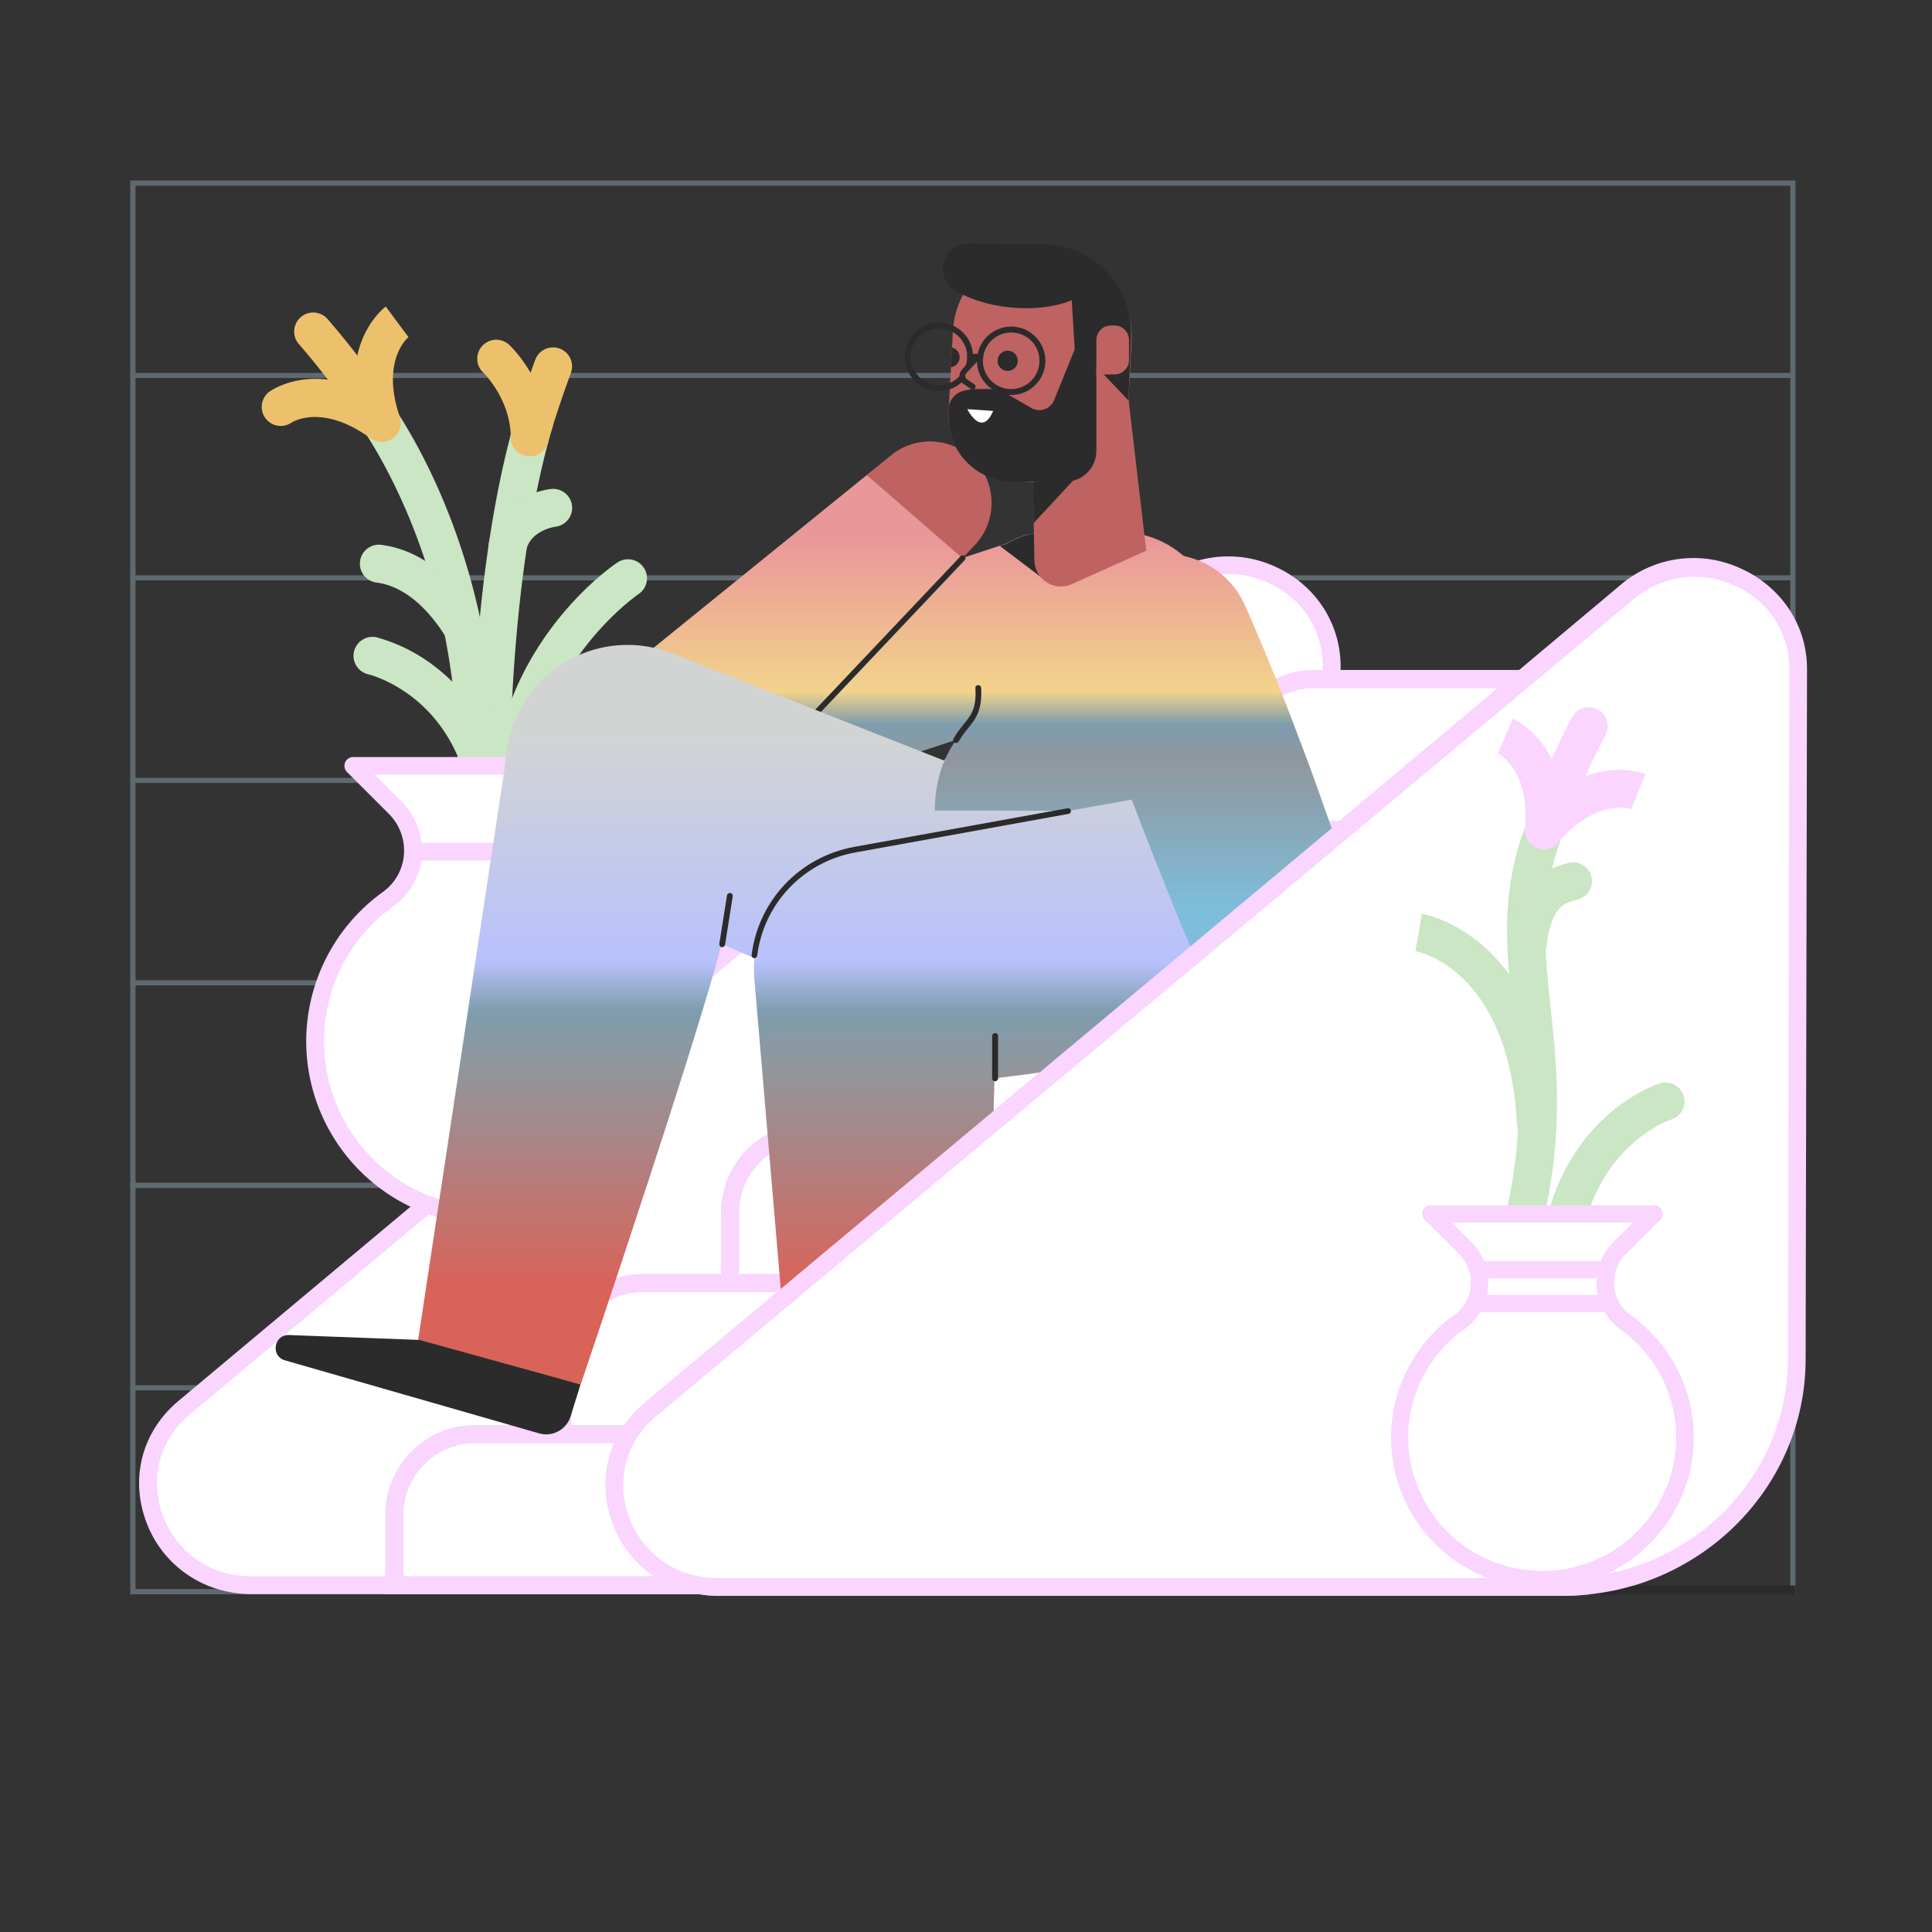 <?xml version="1.0" encoding="UTF-8"?><svg version="1.1" xmlns="http://www.w3.org/2000/svg" xmlns:xlink="http://www.w3.org/1999/xlink" viewBox="0 0 1500 1500" width="1500" height="1500" x="0px" y="0px">
    
    
    <rect x="0" y="0" width="1500" height="1500" fill="#333333" stroke="none"/>
    
    
    <!-- ITEM 0 -->
    <g>
        <defs>
            <clipPath id="clip-path-id-viewbox-item-0">
                <rect x="0.0" y="0.0" width="700.514" height="595.081"/>
            </clipPath>
        </defs>
        <g transform="translate(101.0 140.0) rotate(0.0 646.5 549.0) scale(1.846 1.845)">
            <g clip-path="url(#clip-path-id-viewbox-item-0)" transform="translate(-0.0 -0.0)">
                
<g opacity="0.3">
	<g>
		<path fill="#C4ECFE" d="M698.238,2.276v590.529H2.276V2.276H698.238 M700.514,0H0v595.081h700.514L700.514,0L700.514,0z"/>
	</g>
	<g>
		<g>
			<rect x="0" y="421.88" fill="#C4ECFE" width="700.514" height="2.129"/>
		</g>
		<g>
			<rect x="0" y="336.637" fill="#C4ECFE" width="700.514" height="2.129"/>
		</g>
		<g>
			<rect x="0" y="421.88" fill="#C4ECFE" width="700.514" height="2.129"/>
		</g>
		<g>
			<rect x="0" y="507.048" fill="#C4ECFE" width="700.514" height="2.129"/>
		</g>
		<g>
			<rect x="0" y="251.468" fill="#C4ECFE" width="700.514" height="2.129"/>
		</g>
		<g>
			<rect x="0" y="166.226" fill="#C4ECFE" width="700.514" height="2.129"/>
		</g>
		<g>
			<rect x="0" y="81.057" fill="#C4ECFE" width="700.514" height="2.129"/>
		</g>
	</g>
</g>

            </g>
        </g>
    </g>
    
    <!-- ITEM 1 -->
    <g>
        <defs>
            <clipPath id="clip-path-id-viewbox-item-1">
                <rect x="0.0" y="0.0" width="705.458" height="439.086"/>
            </clipPath>
        </defs>
        <g transform="translate(108.0 432.0) rotate(0.0 647.0 403.5) scale(1.834 1.838)">
            <g clip-path="url(#clip-path-id-viewbox-item-1)" transform="translate(-0.0 -0.0)">
                <title>escalator</title><g id="Layer_2-i1" data-name="Layer 2"><g id="Layer_1-2-i1" data-name="Layer 1"><path d="M405.384,434.571H47.649c-40.637,0-59.29-49.371-28.424-75.13L432.771,14.067c28.423-23.76,72.243-4,72.169,32.569l-.592,291.636C504.2,391.418,459.936,434.571,405.384,434.571Z" fill="#fff"/><path d="M405.384,438.346H47.649c-20.356,0-37.972-12.139-44.782-30.94-6.736-18.579-1.406-38.046,13.916-50.777L430.328,11.255A47.689,47.689,0,0,1,481.7,4.667c16.654,7.846,27.017,23.908,26.943,42.043l-.592,291.636C507.974,393.416,461.86,438.346,405.384,438.346ZM461.046,7.48a40.535,40.535,0,0,0-25.907,9.474L21.594,362.328C6.272,375.133,5.532,392.676,9.9,404.815,14.488,417.4,26.775,430.8,47.575,430.8H405.31c52.331,0,95.04-41.525,95.189-92.6l.592-291.636c0-15.4-8.439-28.572-22.65-35.233A41.027,41.027,0,0,0,461.046,7.48Z" fill="#f9d5ff"/><path d="M592.282,115.622H463.341V85.94a34.085,34.085,0,0,1,34.123-34.123h94.818Z" fill="#fff"/><path d="M596.131,119.471H459.492V85.94a38,38,0,0,1,37.972-37.972h98.667Zm-128.941-7.7H588.433V55.666H497.464A30.31,30.31,0,0,0,467.19,85.94v25.833Z" fill="#f9d5ff"/><path d="M521.224,179.426H392.282V149.745a34.085,34.085,0,0,1,34.123-34.123h94.819Z" fill="#fff"/><path d="M525.073,183.275H388.433v-33.53a38,38,0,0,1,37.972-37.972h98.668Zm-128.942-7.7H517.375V119.471h-90.97a30.31,30.31,0,0,0-30.274,30.274v25.832Z" fill="#f9d5ff"/><path d="M450.165,243.157H321.224V213.475a34.085,34.085,0,0,1,34.123-34.123h94.818Z" fill="#fff"/><path d="M454.014,247.006H317.375V213.475A38,38,0,0,1,355.347,175.5h98.667Zm-128.941-7.7H446.316V183.2H355.347a30.31,30.31,0,0,0-30.274,30.274v25.833Z" fill="#f9d5ff"/><path d="M379.107,306.962H250.165V277.28a34.085,34.085,0,0,1,34.123-34.123h94.819Z" fill="#fff"/><path d="M382.956,310.811H246.316V277.28a38,38,0,0,1,37.972-37.972h98.668Zm-128.942-7.7H375.258V247.006h-90.97a30.311,30.311,0,0,0-30.274,30.274Z" fill="#f9d5ff"/><path d="M308.048,370.766H179.107V341.085a34.085,34.085,0,0,1,34.123-34.123h94.818v63.8Z" fill="#fff"/><path d="M311.9,374.615H175.258V341.084a38,38,0,0,1,37.972-37.971H311.9v71.5Zm-128.941-7.7H304.2V310.811H213.23a30.31,30.31,0,0,0-30.274,30.274Z" fill="#f9d5ff"/><path d="M236.99,434.571H108.048V404.889a34.085,34.085,0,0,1,34.123-34.123H236.99Z" fill="#fff"/><path d="M240.839,438.42H104.2V404.889a38,38,0,0,1,37.972-37.972h98.668v71.5Zm-128.942-7.7H233.141V374.615h-90.97A30.311,30.311,0,0,0,111.9,404.889Z" fill="#f9d5ff"/><path d="M602.5,435.311H245.428c-40.562,0-59.215-49.371-28.349-75.13L629.736,14.808c28.349-23.761,72.1-4,72.021,32.568l-.592,291.636C701.091,392.158,656.9,435.311,602.5,435.311Z" fill="#fff"/><path d="M602.5,439.086H245.428c-20.355,0-37.9-12.139-44.707-30.94-6.736-18.579-1.407-38.046,13.915-50.851L627.293,11.921a47.565,47.565,0,0,1,51.222-6.588,45.933,45.933,0,0,1,26.943,42.043l-.592,291.636C704.866,394.156,658.9,439.086,602.5,439.086ZM658.011,8.22a40.337,40.337,0,0,0-25.832,9.474L219.447,363.068c-15.322,12.806-16.136,30.348-11.695,42.561,4.59,12.584,16.8,25.981,37.676,25.981H602.5c52.258,0,94.819-41.525,94.893-92.6l.592-291.636a38.114,38.114,0,0,0-22.65-35.233A39.951,39.951,0,0,0,658.011,8.22Z" fill="#f9d5ff"/></g></g>
            </g>
        </g>
    </g>
    
    <!-- ITEM 2 -->
    <g>
        <defs>
            <clipPath id="clip-path-id-viewbox-item-2">
                <rect x="0.0" y="0.0" width="174.866" height="389.563"/>
            </clipPath>
        </defs>
        <g transform="translate(203.0 238.0) rotate(0.0 160.0 356.5) scale(1.83 1.83)">
            <g clip-path="url(#clip-path-id-viewbox-item-2)" transform="translate(-0.0 -0.0)">
                <title>plant_4</title><g id="Layer_2-i2" data-name="Layer 2"><g id="Layer_1-2-i2" data-name="Layer 1"><path d="M106.62,205.477a4.219,4.219,0,0,1-.962-.074,8.062,8.062,0,0,1-7.032-8.956c6.958-56.995,50.555-86.676,52.406-87.861a8.058,8.058,0,0,1,8.956,13.4c-.518.37-39.3,27.091-45.3,76.462A8.255,8.255,0,0,1,106.62,205.477Z" fill="#cae6c4"/><path d="M97.072,220.059a8.065,8.065,0,0,1-8-7.106c-5.921-47.816-43.375-56.846-43.745-56.92a8.045,8.045,0,0,1,3.553-15.693A71.524,71.524,0,0,1,74.57,153.516c11.843,9.326,26.721,26.869,30.5,57.513a8.133,8.133,0,0,1-7.032,9.03Z" fill="#cae6c4"/><path d="M97,221.762a8.087,8.087,0,0,1-8.069-8.068c0-89.934,11.918-143.376,19.1-167.284a8.079,8.079,0,0,1,15.47,4.663c-6.883,23.02-18.356,74.834-18.356,162.7A8.185,8.185,0,0,1,97,221.762Z" fill="#cae6c4"/><path d="M113.8,63.434a8.147,8.147,0,0,1-2.3-.3,8.059,8.059,0,0,1-5.477-9.992c4.515-15.4,9.918-29.978,10.141-30.57a8.056,8.056,0,0,1,15.1,5.625c-.074.148-5.4,14.656-9.844,29.534A7.861,7.861,0,0,1,113.8,63.434Z" fill="#edc16c"/><path d="M89,241.155a4.219,4.219,0,0,1-.962-.074,8.063,8.063,0,0,1-7.032-8.957c11.1-92.154-22.131-155.44-36.861-178.386A8.078,8.078,0,1,1,57.693,44.93c15.766,24.426,51.074,91.635,39.379,189.045A8.147,8.147,0,0,1,89,241.155Z" fill="#cae6c4"/><path d="M50.884,57.365a8.155,8.155,0,0,1-6.81-3.7A328.719,328.719,0,0,0,15.8,15.84,8.078,8.078,0,0,1,27.938,5.181,347.283,347.283,0,0,1,57.693,44.93a8.1,8.1,0,0,1-2.368,11.177A8.988,8.988,0,0,1,50.884,57.365Z" fill="#edc16c"/><path d="M50.958,57.365a8.022,8.022,0,0,1-7.624-5.478C31.416,16.432,51.846.666,52.734,0l9.623,12.953.148-.074c-.519.37-11.918,9.993-3.849,33.9A8.033,8.033,0,0,1,53.548,57,10.422,10.422,0,0,1,50.958,57.365Z" fill="#edc16c"/><path d="M50.884,57.365a8.062,8.062,0,0,1-4.738-1.554c-20.577-14.952-33.308-6.662-33.382-6.588a8.063,8.063,0,0,1-9.4-13.1c.888-.666,22.058-15.4,52.332,6.588A7.988,7.988,0,0,1,57.471,53.96,8.141,8.141,0,0,1,50.884,57.365Z" fill="#edc16c"/><path d="M113.874,63.434a8.105,8.105,0,0,1-8.068-7.92c-.222-16.432-11.621-27.461-11.769-27.535A8.065,8.065,0,0,1,105.066,16.21c.666.592,16.506,15.618,16.876,39.082a8.089,8.089,0,0,1-7.92,8.217C113.948,63.434,113.948,63.434,113.874,63.434Z" fill="#edc16c"/><path d="M85.376,144.486a7.991,7.991,0,0,1-6.883-3.849c-8.661-13.99-18.875-22.132-29.682-23.539a8.061,8.061,0,1,1,2.073-15.988C70.869,103.7,84.414,119.467,92.26,132.2A8.012,8.012,0,0,1,89.6,143.3,7.928,7.928,0,0,1,85.376,144.486Z" fill="#cae6c4"/><path d="M104.4,109.919a13.211,13.211,0,0,1-1.7-.148,8.124,8.124,0,0,1-6.218-9.549c3.405-15.914,18.135-21.836,26.277-22.8a8.056,8.056,0,0,1,2,15.988c-.592.074-10.733,1.629-12.509,10.215A8,8,0,0,1,104.4,109.919Z" fill="#cae6c4"/><path d="M56.731,212.583,38.966,194.819H154.955L137.19,212.583a25.615,25.615,0,0,0,3.035,38.86,73.892,73.892,0,0,1,30.866,60.326c-.074,39.6-31.68,72.539-71.281,74.019A74.159,74.159,0,0,1,53.77,251.369,25.525,25.525,0,0,0,56.731,212.583Z" fill="#fff"/><path d="M96.849,389.563A77.926,77.926,0,0,1,18.981,311.7a78.139,78.139,0,0,1,32.569-63.36,21.555,21.555,0,0,0,8.882-15.693,22.069,22.069,0,0,0-6.366-17.394L36.3,197.483a3.724,3.724,0,0,1,2.664-6.365H154.955a3.792,3.792,0,0,1,3.478,2.294,3.751,3.751,0,0,1-.814,4.071l-17.764,17.765a21.829,21.829,0,0,0,2.59,33.161A77.806,77.806,0,0,1,153.03,365.655a77.134,77.134,0,0,1-53,23.834C98.922,389.563,97.886,389.563,96.849,389.563ZM48,198.594l11.4,11.4a29.644,29.644,0,0,1,8.586,23.242A28.66,28.66,0,0,1,55.991,254.4a70.443,70.443,0,0,0-7.846,108.068,70.419,70.419,0,1,0,89.933-107.92,29.1,29.1,0,0,1-11.991-21.391,29.687,29.687,0,0,1,8.512-23.168l11.4-11.4Z" fill="#f9d5ff"/><rect x="64.281" y="227.535" width="68.838" height="7.476" fill="#f9d5ff"/></g></g>
            </g>
        </g>
    </g>
    
    <!-- ITEM 3 -->
    <g>
        <defs>
            <clipPath id="clip-path-id-viewbox-item-3">
                <rect x="0.0" y="0.0" width="298.334" height="3.035"/>
            </clipPath>
        </defs>
        <g transform="translate(712.0 1231.0) rotate(0.0 341.0 3.5) scale(2.286 2.306)">
            <g clip-path="url(#clip-path-id-viewbox-item-3)" transform="translate(-0.0 -0.0)">
                <title>line_4</title><g id="Layer_2-i3" data-name="Layer 2"><g id="Layer_1-2-i3" data-name="Layer 1"><rect width="298.334" height="3.035" fill="#2b2b2b"/></g></g>
            </g>
        </g>
    </g>
    
    <!-- ITEM 4 -->
    <g>
        <defs>
            <clipPath id="clip-path-id-viewbox-item-4">
                <rect x="0.0" y="0.0" width="465.202" height="560.113"/>
            </clipPath>
        </defs>
        <g transform="translate(214.0 189.0) rotate(0.0 426.0 513.0) scale(1.831 1.832)">
            <g clip-path="url(#clip-path-id-viewbox-item-4)" transform="translate(-0.0 -0.0)">
                
<g>
	<path fill="#BE6361" d="M250.602,98.15l10.437-8.438c11.177-9.03,27.609-7.328,36.714,3.849c8.364,10.289,7.55,25.019-1.332,34.345   l-5.181,5.477L250.602,98.15z"/>
	
		<linearGradient id="SVGID_7_-i4" gradientUnits="userSpaceOnUse" x1="1.924" y1="-1384.837" x2="1.924" y2="-1229.397" gradientTransform="matrix(1 0 0 1 242.4 1511.04)">
		<stop offset="0" style="stop-color:#EA979A"/>
		<stop offset="0.409" style="stop-color:#F2D38B"/>
		<stop offset="0.499" style="stop-color:#7E9DAE"/>
		<stop offset="0.599" style="stop-color:#90979D"/>
		<stop offset="1" style="stop-color:#7EBDDB"/>
	</linearGradient>
	<path fill="url(#SVGID_7_-i4)" d="M291.312,133.383L191.09,239.23l-35.899-60.844l157.143-52.036   c18.949-6.292,39.378,3.997,45.67,22.946s-3.997,39.378-22.946,45.67l-157.143,52.036l-2.221,0.74   c-18.727,6.218-38.86-3.923-45.078-22.65c-4.811-14.434,0.222-29.83,11.399-38.934l108.66-88.009L291.312,133.383z"/>
	<g>
		<path fill="#2B2B2B" d="M224.769,204.885c-0.296,0-0.592-0.148-0.814-0.37c-0.518-0.444-0.518-1.258-0.074-1.702l66.543-70.244    c0.444-0.518,1.258-0.518,1.702-0.074c0.518,0.444,0.518,1.258,0.074,1.702l-66.543,70.244    C225.435,204.737,225.065,204.885,224.769,204.885z"/>
	</g>
	
		<linearGradient id="SVGID_18_-i4" gradientUnits="userSpaceOnUse" x1="-42.908" y1="-1069.713" x2="-42.908" y2="-1301.396" gradientTransform="matrix(1 0 0 1 242.4 1511.04)">
		<stop offset="0" style="stop-color:#D96359"/>
		<stop offset="0.401" style="stop-color:#90979D"/>
		<stop offset="0.501" style="stop-color:#7E9DAE"/>
		<stop offset="0.591" style="stop-color:#B8C1FC"/>
		<stop offset="1" style="stop-color:#D2D4D4"/>
	</linearGradient>
	<path fill="url(#SVGID_18_-i4)" d="M300.861,337.084l-5.625-1.48c0,0-67.061-22.502-81.273-28.275   c-1.184-0.518-13.175-5.181-24.574-10.363c-23.242-10.511-54.404-25.315-58.993-27.609l69.652-44.264l-2.221,16.21l-1.11,8.142   l-1.184,8.142c-1.628,10.807-1.036,8.29-4.959,32.42c-3.923,24.426-61.214,193.56-61.214,193.56l-69.06-17.987l37.38-247.076   c1.85-28.423,26.351-50.037,54.848-48.261c5.403,0.37,10.807,1.628,15.618,3.479l170.54,67.209L300.861,337.084z"/>
	<g>
		<path fill="#2B2B2B" d="M189.388,298.224c-0.074,0-0.148,0-0.222,0c-0.666-0.074-1.11-0.74-1.036-1.406l3.257-20.503    c0.074-0.666,0.74-1.11,1.406-1.036c0.666,0.074,1.11,0.74,1.036,1.406l-3.257,20.503    C190.498,297.779,189.98,298.224,189.388,298.224z"/>
	</g>
	<g>
		<path fill="#2B2B2B" d="M3.97,473.353l107.772,30.94c5.625,1.628,11.547-1.554,13.323-7.18l4.219-13.546l-68.32-18.875    L5.672,462.62C-0.768,462.398-2.248,471.577,3.97,473.353z"/>
	</g>
	
		<linearGradient id="SVGID_34_-i4" gradientUnits="userSpaceOnUse" x1="105.172" y1="-1384.837" x2="105.172" y2="-1229.397" gradientTransform="matrix(1 0 0 1 242.4 1511.04)">
		<stop offset="0" style="stop-color:#EA979A"/>
		<stop offset="0.409" style="stop-color:#F2D38B"/>
		<stop offset="0.499" style="stop-color:#7E9DAE"/>
		<stop offset="0.599" style="stop-color:#90979D"/>
		<stop offset="1" style="stop-color:#7EBDDB"/>
	</linearGradient>
	<path fill="url(#SVGID_34_-i4)" d="M279.469,240.34c0.666-36.566,25.759-34.493,16.506-59.215s2.517-58.993,30.57-58.475   c21.688,0.37,23.168-0.444,32.272-0.296c28.867,0.518,48.261,30.274,39.452,57.735c0,0-2.295,6.218-2.295,14.508   c0,8.29,20.207,20.873,19.689,45.966L279.469,240.34z"/>
	<path fill="#2B2B2B" d="M328.692,144.56l-21.614-16.358l2.961-0.962c0,0,8.068-5.329,17.321-4.589L328.692,144.56z"/>
	
		<linearGradient id="SVGID_35_-i4" gradientUnits="userSpaceOnUse" x1="66.693" y1="-1069.309" x2="66.693" y2="-1301.337" gradientTransform="matrix(1 0 0 1 242.4 1511.04)">
		<stop offset="0" style="stop-color:#D96359"/>
		<stop offset="0.401" style="stop-color:#90979D"/>
		<stop offset="0.501" style="stop-color:#7E9DAE"/>
		<stop offset="0.591" style="stop-color:#B8C1FC"/>
		<stop offset="1" style="stop-color:#D2D4D4"/>
	</linearGradient>
	<path fill="url(#SVGID_35_-i4)" d="M415.369,331.236l-2.295,0.814l-2.295,0.74l-4.663,1.48l-4.663,1.332l-4.663,1.258   c-3.109,0.888-6.218,1.628-9.326,2.443l-9.4,2.221c-12.509,2.887-25.167,5.255-37.824,7.328c-3.183,0.518-6.366,1.036-9.548,1.48   l-9.549,1.406c-3.183,0.518-6.366,0.814-9.548,1.258c-3.183,0.37-6.366,0.814-9.548,1.184l-9.622,1.036   c-3.183,0.37-6.44,0.666-9.622,0.962c-6.44,0.518-12.805,1.184-19.319,1.628l41.895-54.552l-0.074,13.694v6.884l-0.074,6.884   c-0.148,9.178-0.222,18.283-0.518,27.461l-0.37,13.768l-0.518,13.768c-0.296,9.178-0.888,18.357-1.332,27.535   c-1.11,18.357-2.369,36.788-4.145,55.218c-0.888,9.252-1.85,18.431-2.961,27.683c-0.518,4.589-1.11,9.252-1.776,13.842   l-1.036,7.032l-0.518,3.479l-0.592,3.479l-69.874,5.922l-18.579-217.987c-2.295-26.721,16.506-50.481,42.339-55.218l151.813-27.091   L415.369,331.236z"/>
	<g>
		<path fill="#2B2B2B" d="M305.08,355.07c-0.666,0-1.258-0.518-1.258-1.258v-17.913c0-0.666,0.518-1.258,1.258-1.258    c0.74,0,1.258,0.518,1.258,1.258v17.913C306.338,354.478,305.746,355.07,305.08,355.07z"/>
	</g>
	<g>
		<path fill="#2B2B2B" d="M203.007,302.887c-0.074,0-0.074,0-0.148,0c-0.666-0.074-1.11-0.666-1.036-1.332    c2.961-23.242,20.429-41.599,43.523-45.818l90.452-16.358c0.666-0.148,1.332,0.296,1.406,0.962    c0.148,0.666-0.296,1.332-0.962,1.406l-90.452,16.358c-22.058,3.997-38.786,21.614-41.599,43.745    C204.118,302.369,203.6,302.887,203.007,302.887z"/>
	</g>
	<g>
		<path fill="#BE6361" d="M337.574,144.412l31.606-14.212l-8.438-71.799l-40.266,2.813l1.258,73.057    C321.882,142.413,330.172,147.668,337.574,144.412z"/>
		<g>
			<g>
				<path id="SVGID_33_-i4" fill="#BE6361" d="M310.779,100.592l25.241,1.332c13.101,0.666,24.278-9.326,24.944-22.428l1.999-38.12      c1.11-20.947-14.952-38.786-35.899-39.896l0,0c-20.947-1.11-38.786,14.952-39.896,35.899l-1.85,34.937      C284.577,87.121,295.976,99.778,310.779,100.592z"/>
			</g>
			<g>
				<path fill="#2B2B2B" d="M290.054,48.261c0,2.147-1.628,3.923-3.701,4.219l0.444-8.364      C288.648,44.56,290.054,46.262,290.054,48.261z"/>
			</g>
		</g>
		<path fill="#2B2B2B" d="M290.868,62.694L290.868,62.694c1.776-0.592,3.627-0.888,5.551-0.962l5.255-0.074    c3.109,0,6.218,0.814,8.882,2.369l9.845,5.699c3.553,2.073,8.142,0.518,9.697-3.331l8.734-21.54h9.178v43.079    c0,7.18-5.848,13.027-13.101,13.027h-22.206c-15.322,0-27.683-12.509-27.387-27.831l0.074-3.109    C285.465,66.765,287.685,63.805,290.868,62.694z"/>
		<path fill="#FFFFFF" d="M293.311,70.244c0,0,5.996,12.287,10.955,0.74L293.311,70.244z"/>
		<polygon fill="#2B2B2B" points="321.142,101.036 338.685,99.926 321.438,118.505   "/>
		<circle fill="#2B2B2B" cx="310.409" cy="49.741" r="4.293"/>
	</g>
	<g>
		<path fill="#2B2B2B" d="M281.246,62.546c-7.994,0-14.508-6.514-14.508-14.508s6.514-14.508,14.508-14.508    s14.508,6.514,14.508,14.508S289.24,62.546,281.246,62.546z M281.246,36.047c-6.662,0-11.991,5.403-11.991,11.991    s5.403,11.991,11.991,11.991c6.662,0,11.991-5.403,11.991-11.991S287.907,36.047,281.246,36.047z"/>
	</g>
	
		<linearGradient id="SVGID_36_-i4" gradientUnits="userSpaceOnUse" x1="161.026" y1="-1384.837" x2="161.026" y2="-1229.397" gradientTransform="matrix(1 0 0 1 242.4 1511.04)">
		<stop offset="0" style="stop-color:#EA979A"/>
		<stop offset="0.409" style="stop-color:#F2D38B"/>
		<stop offset="0.499" style="stop-color:#7E9DAE"/>
		<stop offset="0.599" style="stop-color:#90979D"/>
		<stop offset="1" style="stop-color:#7EBDDB"/>
	</linearGradient>
	<path fill="url(#SVGID_36_-i4)" d="M410.779,152.85c1.184,2.591,2.295,5.181,3.479,7.846l3.331,7.846   c2.221,5.255,4.367,10.511,6.514,15.766c4.219,10.585,8.29,21.17,12.287,31.828c3.997,10.659,7.772,21.392,11.547,32.124   c1.924,5.403,3.701,10.733,5.551,16.136l5.403,16.21l0.888,2.591c0.74,2.073,1.11,4.367,1.258,6.44l1.11,16.654   c0.296,5.551,0.666,11.103,0.962,16.654c0.592,11.103,1.036,22.28,1.406,33.383c0.37,11.177,0.592,22.28,0.666,33.457   c0,5.625,0.074,11.177-0.074,16.802l-0.148,8.364c-0.074,2.813-0.148,5.625-0.296,8.438c-0.666,14.508-13.027,25.759-27.535,25.018   c-11.769-0.592-21.392-8.808-24.204-19.689c-0.74-2.739-1.332-5.477-1.999-8.216l-1.85-8.216   c-1.258-5.477-2.369-10.955-3.479-16.432c-2.221-10.955-4.219-21.91-6.218-32.939c-1.924-10.955-3.701-21.984-5.477-33.013   c-0.888-5.477-1.628-11.029-2.517-16.506l-2.369-16.506l2.147,9.03l-6.588-15.766c-2.147-5.255-4.367-10.511-6.44-15.84   c-4.293-10.585-8.438-21.169-12.509-31.754c-4.071-10.659-7.994-21.318-11.769-32.05c-1.85-5.403-3.775-10.733-5.551-16.136   l-2.665-8.142c-0.814-2.739-1.702-5.403-2.517-8.142c-5.625-19.171,5.329-39.378,24.5-45.004   C385.095,128.127,403.377,136.788,410.779,152.85z"/>
	<g>
		<path fill="#2B2B2B" d="M172.882,560.03l110.585-18.431c5.773-0.962,9.771-6.366,8.956-12.139l-1.999-14.064l-69.8,12.361    l-50.777,21.836C163.925,552.11,166.516,561.066,172.882,560.03z"/>
	</g>
	<g>
		<path fill="#BE6361" d="M297.678,48.038l-5.699,6.144c-1.11,1.184-1.036,3.109,0.222,4.219l3.405,2.295"/>
		<path fill="#2B2B2B" d="M295.605,61.954c-0.222,0-0.444-0.074-0.666-0.222l-3.553-2.369c-0.888-0.74-1.332-1.776-1.406-2.961    c-0.074-1.11,0.37-2.221,1.11-3.035l5.699-6.144c0.444-0.518,1.258-0.518,1.702-0.074c0.518,0.444,0.518,1.258,0.074,1.702    l-5.699,6.144c-0.296,0.37-0.444,0.74-0.444,1.258c0,0.444,0.222,0.888,0.518,1.184l3.331,2.221c0.592,0.37,0.74,1.11,0.296,1.702    C296.42,61.732,295.976,61.954,295.605,61.954z"/>
	</g>
	<g>
		<path fill="#2B2B2B" d="M311.89,64.249c-7.994,0-14.508-6.514-14.508-14.508s6.514-14.508,14.508-14.508    c7.994,0,14.508,6.514,14.508,14.508S319.884,64.249,311.89,64.249z M311.89,37.75c-6.662,0-11.991,5.403-11.991,11.991    c0,6.662,5.403,11.991,11.991,11.991c6.662,0,11.991-5.403,11.991-11.991C323.881,43.079,318.551,37.75,311.89,37.75z"/>
	</g>
	<g>
		<path fill="#2B2B2B" d="M298.788,49.297h-4.367c-0.666,0-1.258-0.518-1.258-1.258s0.518-1.258,1.258-1.258h4.367    c0.666,0,1.258,0.518,1.258,1.258S299.454,49.297,298.788,49.297z"/>
	</g>
	<g>
		<path fill="#2B2B2B" d="M288.5,211.695c-0.222,0-0.444-0.074-0.592-0.148c-0.592-0.296-0.814-1.11-0.444-1.702    c1.406-2.517,2.961-4.367,4.293-6.07c3.183-3.923,5.477-6.736,4.959-15.322c-0.074-0.666,0.444-1.258,1.184-1.258    c0.666,0,1.258,0.444,1.258,1.184c0.518,9.548-2.295,13.027-5.477,17.024c-1.332,1.628-2.739,3.331-4.071,5.699    C289.314,211.473,288.944,211.695,288.5,211.695z"/>
	</g>
	<path fill="#2B2B2B" d="M288.426,20.207c16.284,9.104,37.824,8.734,49.149,3.849l1.258,20.873l9.104,7.254l13.694,14.36   l1.11-26.943c0.888-21.244-15.988-39.082-37.306-39.304L293.755,0c-1.702,0-3.479,0.37-4.959,1.184l0,0   C281.172,5.107,280.95,15.988,288.426,20.207z"/>
	<path fill="#BE6361" d="M355.709,55.514h-7.698V40.933c0-3.405,2.739-6.144,6.144-6.144h1.554c3.405,0,6.144,2.739,6.144,6.144   v8.438C361.853,52.776,359.114,55.514,355.709,55.514z"/>
	<path fill="#BE6361" d="M465.202,408.174l-0.46,13.612c0.268,14.367-11.167,26.448-26.013,26.656   c-13.256,0.287-24.075-9.391-26.454-22.264l-1.687-7.183L465.202,408.174z"/>
</g>

            </g>
        </g>
    </g>
    
    <!-- ITEM 5 -->
    <g>
        <defs>
            <clipPath id="clip-path-id-viewbox-item-5">
                <rect x="0.0" y="0.0" width="507.605" height="438.399"/>
            </clipPath>
        </defs>
        <g transform="translate(470.0 434.0) rotate(0.0 466.5 402.5) scale(1.838 1.836)">
            <g clip-path="url(#clip-path-id-viewbox-item-5)" transform="translate(-0.0 -0.0)">
                
<g>
	<path fill="#FFFFFF" d="M404.644,434.624H47.575c-40.563,0-59.215-49.371-28.349-75.13L431.883,14.121   c28.349-23.76,72.095-3.997,72.021,32.568l-0.592,291.636C503.237,391.471,459.048,434.624,404.644,434.624z"/>
	<path fill="#F9D5FF" d="M404.644,438.399H47.575c-20.355,0-37.898-12.139-44.708-30.94c-6.736-18.579-1.406-38.046,13.916-50.851   L429.44,11.234c14.434-12.065,34.049-14.656,51.221-6.588c16.654,7.772,27.017,23.908,26.943,42.043l-0.592,291.636   C507.012,393.47,461.046,438.399,404.644,438.399z M460.158,7.533c-9.252,0-18.357,3.257-25.833,9.474L21.594,362.382   C6.272,375.187,5.458,392.73,9.899,404.943c4.589,12.583,16.802,25.981,37.676,25.981h357.069   c52.258,0,94.819-41.525,94.893-92.598l0.592-291.636c0-15.396-8.438-28.645-22.65-35.233   C471.927,8.792,466.006,7.533,460.158,7.533z"/>
</g>

            </g>
        </g>
    </g>
    
    <!-- ITEM 6 -->
    <g>
        <defs>
            <clipPath id="clip-path-id-viewbox-item-6">
                <rect x="0.0" y="0.0" width="128.645" height="376.321"/>
            </clipPath>
        </defs>
        <g transform="translate(1080.0 549.0) rotate(0.0 117.5 342.0) scale(1.827 1.818)">
            <g clip-path="url(#clip-path-id-viewbox-item-6)" transform="translate(-0.0 -0.0)">
                <title>plant_5</title><g id="Layer_2-i6" data-name="Layer 2"><g id="Layer_1-2-i6" data-name="Layer 1"><path d="M61.584,185.869a8.052,8.052,0,0,1-8.068-7.624c-3.405-65.951-41.525-73.723-43.153-74.019l1.406-7.92L13.1,88.312c1.407.222,14.286,2.664,27.61,15.1,21.761,20.281,27.757,51.443,28.941,74.019a8.146,8.146,0,0,1-7.624,8.512A.939.939,0,0,0,61.584,185.869Z" fill="#cae6c4"/><path d="M71.429,242.864a3.607,3.607,0,0,1-.889-.074,8.048,8.048,0,0,1-7.106-8.882c6.514-58.55,48.927-72.613,50.778-73.2a8.076,8.076,0,0,1,4.885,15.4c-1.554.518-34.345,11.917-39.6,59.585A8.147,8.147,0,0,1,71.429,242.864Z" fill="#cae6c4"/><path d="M52.406,242.05a8.253,8.253,0,0,1-2.3-.37,8.064,8.064,0,0,1-5.4-10.067c13.175-43.819,9.844-74.981,6.957-102.443-2.738-25.832-5.329-50.259,5.848-79.57a8.083,8.083,0,0,1,15.1,5.773c-9.771,25.685-7.476,47.225-4.885,72.1,3.108,28.942,6.587,61.806-7.55,108.734A8.1,8.1,0,0,1,52.406,242.05Z" fill="#cae6c4"/><path d="M64.915,60.555a9.168,9.168,0,0,1-2.739-.445,8.051,8.051,0,0,1-4.885-10.288A349.637,349.637,0,0,1,76.906,4.3a8.046,8.046,0,1,1,14.212,7.55A338.081,338.081,0,0,0,72.391,55.3,7.83,7.83,0,0,1,64.915,60.555Z" fill="#f9d5ff"/><path d="M64.989,60.555h-.74a8.058,8.058,0,0,1-7.328-8.735c2.22-25.166-11.1-31.754-11.695-32.05l.148.074L51.739,4.966c1.037.444,24.575,10.955,21.318,48.261A8.114,8.114,0,0,1,64.989,60.555Z" fill="#f9d5ff"/><path d="M64.989,60.629A8.372,8.372,0,0,1,59.734,58.7a8.087,8.087,0,0,1-.889-11.4c24.279-28.5,48.335-19.1,49.3-18.653L102,43.6l.148.074c-.593-.222-14.656-5.033-31.089,14.138A7.868,7.868,0,0,1,64.989,60.629Z" fill="#f9d5ff"/><path d="M57.735,111.924a3.6,3.6,0,0,1-.888-.074,8.072,8.072,0,0,1-7.18-8.882c2.368-22.28,9.326-32.2,25.61-36.418a8.07,8.07,0,0,1,4.072,15.618c-6.44,1.7-11.547,3.035-13.62,22.5A8.026,8.026,0,0,1,57.735,111.924Z" fill="#cae6c4"/><path d="M31.458,230.947,16.95,216.439h94.819L97.261,230.947A20.923,20.923,0,0,0,99.7,262.7a60.607,60.607,0,1,1-70.688-.074A20.789,20.789,0,0,0,31.458,230.947Z" fill="#fff"/><path d="M64.249,376.321A64.414,64.414,0,0,1,0,311.924a64.57,64.57,0,0,1,26.869-52.332A16.92,16.92,0,0,0,33.9,247.231a17.192,17.192,0,0,0-5.033-13.693h0L14.36,219.03a3.682,3.682,0,0,1,2.59-6.292h94.819a3.691,3.691,0,0,1,3.405,2.295,3.636,3.636,0,0,1-.814,4L99.852,233.538a17.381,17.381,0,0,0-5.033,13.619,16.976,16.976,0,0,0,7.031,12.509,64.281,64.281,0,0,1,8.735,96.892,63.723,63.723,0,0,1-43.746,19.689C65.951,376.247,65.137,376.321,64.249,376.321Zm-30.2-147.965a24.7,24.7,0,0,1,7.18,19.541,24.252,24.252,0,0,1-10.141,17.765,56.935,56.935,0,1,0,66.4.074,24.463,24.463,0,0,1-10.066-17.913,24.8,24.8,0,0,1,7.18-19.467l8.216-8.216H25.833l8.216,8.216Z" fill="#f9d5ff"/><rect x="37.602" y="236.572" width="53.59" height="7.402" fill="#f9d5ff"/><rect x="35.751" y="251.006" width="57.365" height="7.402" fill="#f9d5ff"/></g></g>
            </g>
        </g>
    </g>
    
</svg>